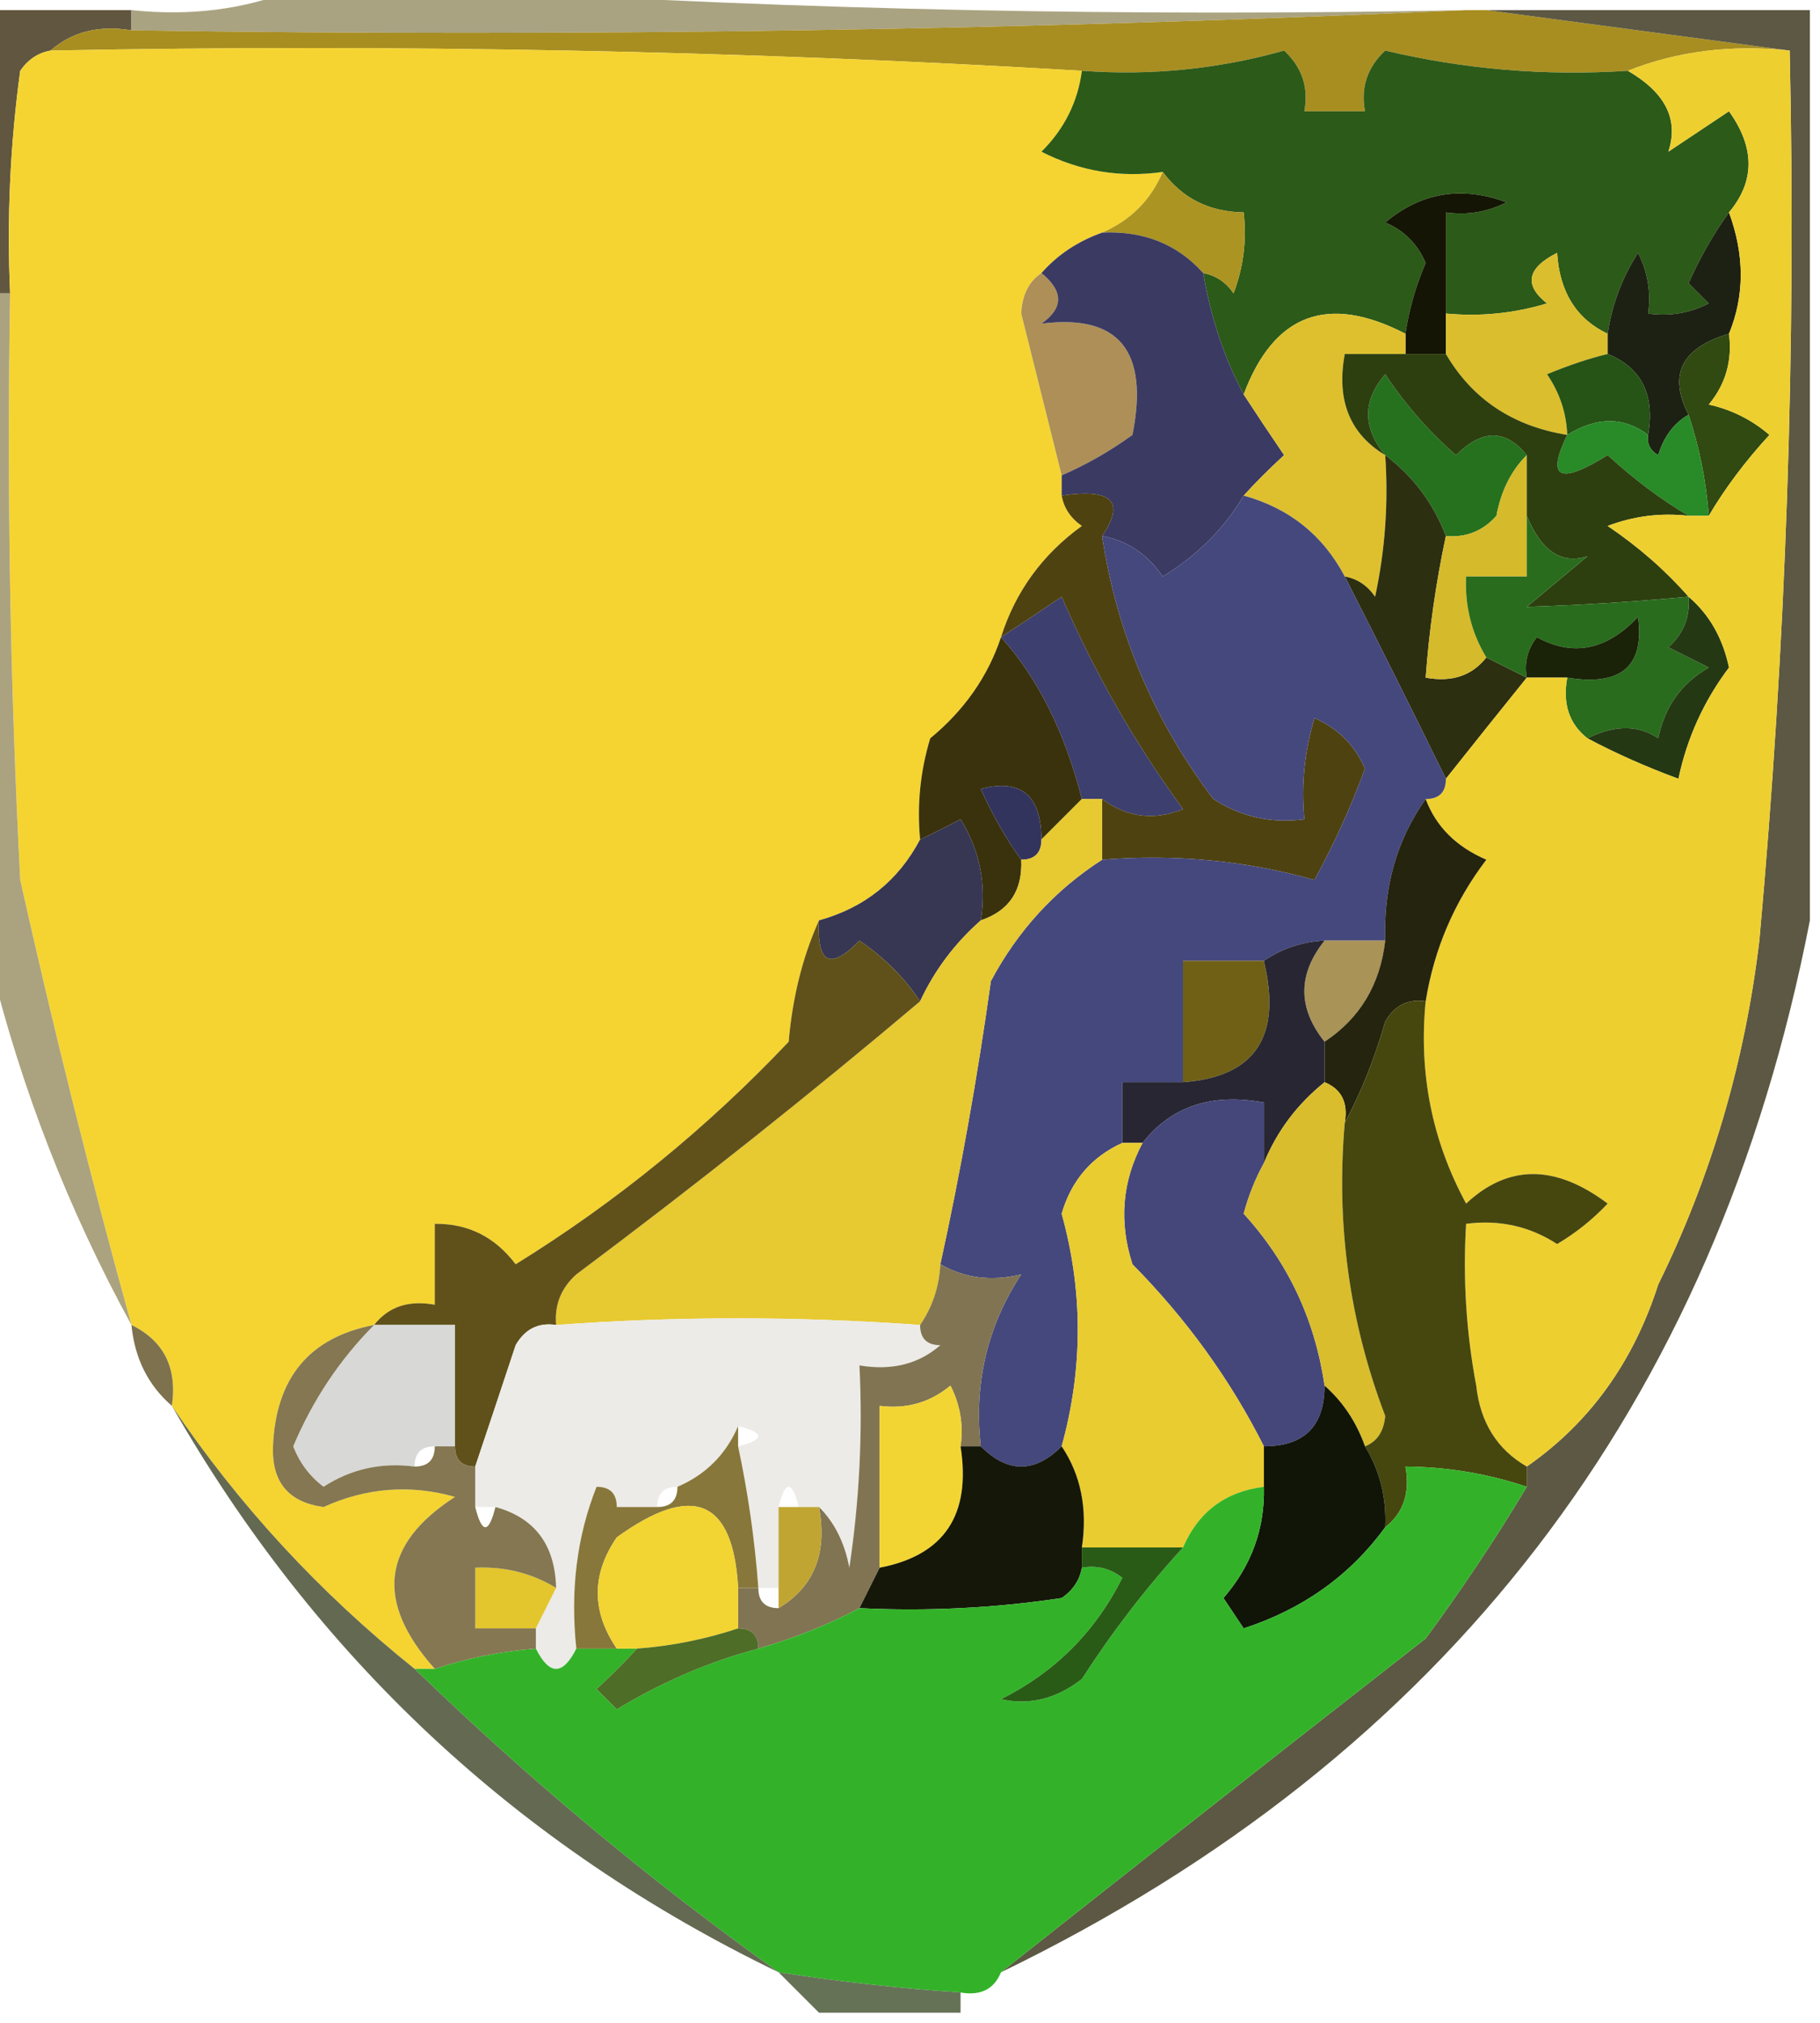<?xml version="1.0" encoding="UTF-8"?>
<!DOCTYPE svg PUBLIC "-//W3C//DTD SVG 1.1//EN" "http://www.w3.org/Graphics/SVG/1.1/DTD/svg11.dtd">
<svg xmlns="http://www.w3.org/2000/svg" version="1.1" width="90px" height="100px" style="shape-rendering:geometricPrecision; text-rendering:geometricPrecision; image-rendering:optimizeQuality; fill-rule:evenodd; clip-rule:evenodd" xmlns:xlink="http://www.w3.org/1999/xlink">
<g><path style="opacity:1" fill="#61563f" d="M -0.5,0.5 C 1.833,0.5 4.167,0.5 6.5,0.5C 6.5,0.833 6.5,1.167 6.5,1.5C 4.901,1.232 3.568,1.566 2.5,2.5C 1.883,2.611 1.383,2.944 1,3.5C 0.501,7.152 0.335,10.818 0.5,14.5C 0.167,14.5 -0.167,14.5 -0.5,14.5C -0.5,9.833 -0.5,5.167 -0.5,0.5 Z"/></g>
<g><path style="opacity:1" fill="#aaa381" d="M 14.5,-0.5 C 17.5,-0.5 20.5,-0.5 23.5,-0.5C 39.658,0.496 55.992,0.83 72.5,0.5C 50.673,1.497 28.673,1.831 6.5,1.5C 6.5,1.167 6.5,0.833 6.5,0.5C 9.385,0.806 12.052,0.473 14.5,-0.5 Z"/></g>
<g><path style="opacity:1" fill="#a88e21" d="M 72.5,0.5 C 72.833,0.5 73.167,0.5 73.5,0.5C 78.5,1.167 83.5,1.833 88.5,2.5C 85.615,2.194 82.948,2.527 80.5,3.5C 76.43,3.766 72.43,3.433 68.5,2.5C 67.614,3.325 67.281,4.325 67.5,5.5C 66.5,5.5 65.5,5.5 64.5,5.5C 64.719,4.325 64.386,3.325 63.5,2.5C 60.242,3.417 56.909,3.751 53.5,3.5C 36.675,2.503 19.675,2.17 2.5,2.5C 3.568,1.566 4.901,1.232 6.5,1.5C 28.673,1.831 50.673,1.497 72.5,0.5 Z"/></g>
<g><path style="opacity:1" fill="#f5d431" d="M 2.5,2.5 C 19.675,2.17 36.675,2.503 53.5,3.5C 53.297,5.044 52.63,6.378 51.5,7.5C 53.396,8.466 55.396,8.799 57.5,8.5C 56.9,9.9 55.9,10.9 54.5,11.5C 53.291,11.932 52.291,12.599 51.5,13.5C 50.876,13.917 50.543,14.584 50.5,15.5C 51.171,18.185 51.838,20.852 52.5,23.5C 52.5,23.833 52.5,24.167 52.5,24.5C 52.611,25.117 52.944,25.617 53.5,26C 51.548,27.412 50.215,29.245 49.5,31.5C 48.85,33.447 47.683,35.113 46,36.5C 45.507,38.134 45.34,39.801 45.5,41.5C 44.421,43.543 42.754,44.876 40.5,45.5C 39.691,47.292 39.191,49.292 39,51.5C 34.959,55.765 30.459,59.432 25.5,62.5C 24.476,61.147 23.143,60.48 21.5,60.5C 21.5,61.833 21.5,63.167 21.5,64.5C 20.209,64.263 19.209,64.596 18.5,65.5C 15.306,66.111 13.639,68.111 13.5,71.5C 13.434,73.266 14.268,74.266 16,74.5C 18.12,73.541 20.287,73.374 22.5,74C 18.868,76.347 18.535,79.18 21.5,82.5C 21.167,82.5 20.833,82.5 20.5,82.5C 15.802,78.736 11.802,74.403 8.5,69.5C 8.771,67.62 8.104,66.287 6.5,65.5C 4.469,58.169 2.636,50.835 1,43.5C 0.5,33.839 0.334,24.172 0.5,14.5C 0.335,10.818 0.501,7.152 1,3.5C 1.383,2.944 1.883,2.611 2.5,2.5 Z"/></g>
<g><path style="opacity:1" fill="#2c5a18" d="M 80.5,3.5 C 82.361,4.58 83.027,5.914 82.5,7.5C 83.5,6.833 84.5,6.167 85.5,5.5C 86.788,7.299 86.788,8.965 85.5,10.5C 84.751,11.531 84.085,12.698 83.5,14C 83.833,14.333 84.167,14.667 84.5,15C 83.552,15.483 82.552,15.649 81.5,15.5C 81.65,14.448 81.483,13.448 81,12.5C 80.209,13.745 79.709,15.078 79.5,16.5C 77.955,15.77 77.122,14.437 77,12.5C 75.513,13.253 75.346,14.086 76.5,15C 74.866,15.493 73.199,15.66 71.5,15.5C 71.5,13.833 71.5,12.167 71.5,10.5C 72.552,10.649 73.552,10.483 74.5,10C 72.272,9.18 70.272,9.513 68.5,11C 69.428,11.388 70.095,12.055 70.5,13C 70.011,14.139 69.677,15.305 69.5,16.5C 65.659,14.514 62.992,15.514 61.5,19.5C 60.542,17.698 59.875,15.698 59.5,13.5C 60.117,13.611 60.617,13.944 61,14.5C 61.49,13.207 61.657,11.873 61.5,10.5C 59.801,10.473 58.467,9.806 57.5,8.5C 55.396,8.799 53.396,8.466 51.5,7.5C 52.63,6.378 53.297,5.044 53.5,3.5C 56.909,3.751 60.242,3.417 63.5,2.5C 64.386,3.325 64.719,4.325 64.5,5.5C 65.5,5.5 66.5,5.5 67.5,5.5C 67.281,4.325 67.614,3.325 68.5,2.5C 72.43,3.433 76.43,3.766 80.5,3.5 Z"/></g>
<g><path style="opacity:1" fill="#ab9422" d="M 57.5,8.5 C 58.467,9.806 59.801,10.473 61.5,10.5C 61.657,11.873 61.49,13.207 61,14.5C 60.617,13.944 60.117,13.611 59.5,13.5C 58.22,12.069 56.553,11.402 54.5,11.5C 55.9,10.9 56.9,9.9 57.5,8.5 Z"/></g>
<g><path style="opacity:1" fill="#141504" d="M 71.5,15.5 C 71.5,16.167 71.5,16.833 71.5,17.5C 70.833,17.5 70.167,17.5 69.5,17.5C 69.5,17.167 69.5,16.833 69.5,16.5C 69.677,15.305 70.011,14.139 70.5,13C 70.095,12.055 69.428,11.388 68.5,11C 70.272,9.513 72.272,9.18 74.5,10C 73.552,10.483 72.552,10.649 71.5,10.5C 71.5,12.167 71.5,13.833 71.5,15.5 Z"/></g>
<g><path style="opacity:1" fill="#dbbe2d" d="M 79.5,16.5 C 79.5,16.833 79.5,17.167 79.5,17.5C 78.636,17.702 77.636,18.036 76.5,18.5C 77.127,19.417 77.461,20.417 77.5,21.5C 74.809,21.067 72.809,19.733 71.5,17.5C 71.5,16.833 71.5,16.167 71.5,15.5C 73.199,15.66 74.866,15.493 76.5,15C 75.346,14.086 75.513,13.253 77,12.5C 77.122,14.437 77.955,15.77 79.5,16.5 Z"/></g>
<g><path style="opacity:1" fill="#1d2113" d="M 85.5,10.5 C 86.275,12.612 86.275,14.612 85.5,16.5C 83.15,17.195 82.483,18.528 83.5,20.5C 82.778,20.918 82.278,21.584 82,22.5C 81.601,22.272 81.435,21.938 81.5,21.5C 81.843,19.517 81.177,18.183 79.5,17.5C 79.5,17.167 79.5,16.833 79.5,16.5C 79.709,15.078 80.209,13.745 81,12.5C 81.483,13.448 81.65,14.448 81.5,15.5C 82.552,15.649 83.552,15.483 84.5,15C 84.167,14.667 83.833,14.333 83.5,14C 84.085,12.698 84.751,11.531 85.5,10.5 Z"/></g>
<g><path style="opacity:1" fill="#ad8f57" d="M 51.5,13.5 C 52.598,14.397 52.598,15.23 51.5,16C 55.329,15.514 56.829,17.347 56,21.5C 54.887,22.305 53.721,22.972 52.5,23.5C 51.838,20.852 51.171,18.185 50.5,15.5C 50.543,14.584 50.876,13.917 51.5,13.5 Z"/></g>
<g><path style="opacity:1" fill="#3b3a63" d="M 54.5,11.5 C 56.553,11.402 58.22,12.069 59.5,13.5C 59.875,15.698 60.542,17.698 61.5,19.5C 62.141,20.482 62.807,21.482 63.5,22.5C 62.757,23.182 62.091,23.849 61.5,24.5C 60.549,26.118 59.216,27.451 57.5,28.5C 56.735,27.388 55.735,26.721 54.5,26.5C 55.66,24.797 54.993,24.131 52.5,24.5C 52.5,24.167 52.5,23.833 52.5,23.5C 53.721,22.972 54.887,22.305 56,21.5C 56.829,17.347 55.329,15.514 51.5,16C 52.598,15.23 52.598,14.397 51.5,13.5C 52.291,12.599 53.291,11.932 54.5,11.5 Z"/></g>
<g><path style="opacity:1" fill="#265316" d="M 79.5,17.5 C 81.177,18.183 81.843,19.517 81.5,21.5C 80.298,20.595 78.964,20.595 77.5,21.5C 77.461,20.417 77.127,19.417 76.5,18.5C 77.636,18.036 78.636,17.702 79.5,17.5 Z"/></g>
<g><path style="opacity:1" fill="#304a11" d="M 85.5,16.5 C 85.67,17.822 85.337,18.989 84.5,20C 85.624,20.249 86.624,20.749 87.5,21.5C 86.306,22.799 85.306,24.133 84.5,25.5C 84.371,23.784 84.038,22.117 83.5,20.5C 82.483,18.528 83.15,17.195 85.5,16.5 Z"/></g>
<g><path style="opacity:1" fill="#dec02f" d="M 69.5,16.5 C 69.5,16.833 69.5,17.167 69.5,17.5C 68.5,17.5 67.5,17.5 66.5,17.5C 66.077,19.781 66.744,21.448 68.5,22.5C 68.663,24.857 68.497,27.19 68,29.5C 67.617,28.944 67.117,28.611 66.5,28.5C 65.421,26.457 63.754,25.124 61.5,24.5C 62.091,23.849 62.757,23.182 63.5,22.5C 62.807,21.482 62.141,20.482 61.5,19.5C 62.992,15.514 65.659,14.514 69.5,16.5 Z"/></g>
<g><path style="opacity:1" fill="#288b28" d="M 81.5,21.5 C 81.435,21.938 81.601,22.272 82,22.5C 82.278,21.584 82.778,20.918 83.5,20.5C 84.038,22.117 84.371,23.784 84.5,25.5C 84.167,25.5 83.833,25.5 83.5,25.5C 82.132,24.694 80.799,23.694 79.5,22.5C 77.114,23.988 76.448,23.655 77.5,21.5C 78.964,20.595 80.298,20.595 81.5,21.5 Z"/></g>
<g><path style="opacity:1" fill="#5c5843" d="M 73.5,0.5 C 78.833,0.5 84.167,0.5 89.5,0.5C 89.5,15.5 89.5,30.5 89.5,45.5C 84.834,69.498 71.501,86.831 49.5,97.5C 56.431,92.02 63.431,86.52 70.5,81C 72.301,78.557 73.968,76.057 75.5,73.5C 75.5,73.167 75.5,72.833 75.5,72.5C 78.602,70.344 80.768,67.344 82,63.5C 84.617,58.176 86.284,52.51 87,46.5C 88.328,31.867 88.828,17.2 88.5,2.5C 83.5,1.833 78.5,1.167 73.5,0.5 Z"/></g>
<g><path style="opacity:1" fill="#26711e" d="M 75.5,22.5 C 74.732,23.262 74.232,24.262 74,25.5C 73.329,26.252 72.496,26.586 71.5,26.5C 70.878,24.878 69.878,23.545 68.5,22.5C 67.374,21.142 67.374,19.808 68.5,18.5C 69.48,19.981 70.647,21.315 72,22.5C 73.292,21.209 74.458,21.209 75.5,22.5 Z"/></g>
<g><path style="opacity:1" fill="#2d2f11" d="M 68.5,22.5 C 69.878,23.545 70.878,24.878 71.5,26.5C 71.007,28.806 70.674,31.139 70.5,33.5C 71.791,33.737 72.791,33.404 73.5,32.5C 74.167,32.833 74.833,33.167 75.5,33.5C 74.136,35.191 72.803,36.858 71.5,38.5C 69.88,35.193 68.213,31.86 66.5,28.5C 67.117,28.611 67.617,28.944 68,29.5C 68.497,27.19 68.663,24.857 68.5,22.5 Z"/></g>
<g><path style="opacity:1" fill="#d5ba2b" d="M 75.5,22.5 C 75.5,23.5 75.5,24.5 75.5,25.5C 75.5,26.5 75.5,27.5 75.5,28.5C 74.5,28.5 73.5,28.5 72.5,28.5C 72.433,29.959 72.766,31.292 73.5,32.5C 72.791,33.404 71.791,33.737 70.5,33.5C 70.674,31.139 71.007,28.806 71.5,26.5C 72.496,26.586 73.329,26.252 74,25.5C 74.232,24.262 74.732,23.262 75.5,22.5 Z"/></g>
<g><path style="opacity:1" fill="#2d3f0f" d="M 69.5,17.5 C 70.167,17.5 70.833,17.5 71.5,17.5C 72.809,19.733 74.809,21.067 77.5,21.5C 76.448,23.655 77.114,23.988 79.5,22.5C 80.799,23.694 82.132,24.694 83.5,25.5C 82.127,25.343 80.793,25.51 79.5,26C 81.027,27.032 82.36,28.199 83.5,29.5C 80.786,29.75 78.119,29.917 75.5,30C 76.5,29.167 77.5,28.333 78.5,27.5C 77.218,27.913 76.218,27.246 75.5,25.5C 75.5,24.5 75.5,23.5 75.5,22.5C 74.458,21.209 73.292,21.209 72,22.5C 70.647,21.315 69.48,19.981 68.5,18.5C 67.374,19.808 67.374,21.142 68.5,22.5C 66.744,21.448 66.077,19.781 66.5,17.5C 67.5,17.5 68.5,17.5 69.5,17.5 Z"/></g>
<g><path style="opacity:1" fill="#296c1d" d="M 75.5,25.5 C 76.218,27.246 77.218,27.913 78.5,27.5C 77.5,28.333 76.5,29.167 75.5,30C 78.119,29.917 80.786,29.75 83.5,29.5C 83.586,30.496 83.252,31.329 82.5,32C 83.167,32.333 83.833,32.667 84.5,33C 83.151,33.772 82.318,34.939 82,36.5C 81.014,35.829 79.847,35.829 78.5,36.5C 77.596,35.791 77.263,34.791 77.5,33.5C 80.166,33.934 81.333,32.934 81,30.5C 79.445,32.146 77.778,32.479 76,31.5C 75.536,32.094 75.369,32.761 75.5,33.5C 74.833,33.167 74.167,32.833 73.5,32.5C 72.766,31.292 72.433,29.959 72.5,28.5C 73.5,28.5 74.5,28.5 75.5,28.5C 75.5,27.5 75.5,26.5 75.5,25.5 Z"/></g>
<g><path style="opacity:1" fill="#1a2208" d="M 77.5,33.5 C 76.833,33.5 76.167,33.5 75.5,33.5C 75.369,32.761 75.536,32.094 76,31.5C 77.778,32.479 79.445,32.146 81,30.5C 81.333,32.934 80.166,33.934 77.5,33.5 Z"/></g>
<g><path style="opacity:1" fill="#243913" d="M 83.5,29.5 C 84.525,30.374 85.192,31.541 85.5,33C 84.258,34.651 83.424,36.484 83,38.5C 81.377,37.901 79.877,37.234 78.5,36.5C 79.847,35.829 81.014,35.829 82,36.5C 82.318,34.939 83.151,33.772 84.5,33C 83.833,32.667 83.167,32.333 82.5,32C 83.252,31.329 83.586,30.496 83.5,29.5 Z"/></g>
<g><path style="opacity:1" fill="#3d3f6f" d="M 54.5,39.5 C 54.167,39.5 53.833,39.5 53.5,39.5C 52.648,36.175 51.314,33.508 49.5,31.5C 50.482,30.859 51.482,30.192 52.5,29.5C 54.117,33.235 56.117,36.735 58.5,40C 57.072,40.579 55.738,40.412 54.5,39.5 Z"/></g>
<g><path style="opacity:1" fill="#eecf30" d="M 88.5,2.5 C 88.828,17.2 88.328,31.867 87,46.5C 86.284,52.51 84.617,58.176 82,63.5C 80.768,67.344 78.602,70.344 75.5,72.5C 74.034,71.653 73.2,70.32 73,68.5C 72.503,65.854 72.336,63.187 72.5,60.5C 74.144,60.286 75.644,60.62 77,61.5C 77.925,60.953 78.758,60.287 79.5,59.5C 76.914,57.554 74.581,57.554 72.5,59.5C 70.817,56.398 70.151,53.064 70.5,49.5C 70.918,46.91 71.918,44.577 73.5,42.5C 72.007,41.859 71.007,40.859 70.5,39.5C 71.167,39.5 71.5,39.167 71.5,38.5C 72.803,36.858 74.136,35.191 75.5,33.5C 76.167,33.5 76.833,33.5 77.5,33.5C 77.263,34.791 77.596,35.791 78.5,36.5C 79.877,37.234 81.377,37.901 83,38.5C 83.424,36.484 84.258,34.651 85.5,33C 85.192,31.541 84.525,30.374 83.5,29.5C 82.36,28.199 81.027,27.032 79.5,26C 80.793,25.51 82.127,25.343 83.5,25.5C 83.833,25.5 84.167,25.5 84.5,25.5C 85.306,24.133 86.306,22.799 87.5,21.5C 86.624,20.749 85.624,20.249 84.5,20C 85.337,18.989 85.67,17.822 85.5,16.5C 86.275,14.612 86.275,12.612 85.5,10.5C 86.788,8.965 86.788,7.299 85.5,5.5C 84.5,6.167 83.5,6.833 82.5,7.5C 83.027,5.914 82.361,4.58 80.5,3.5C 82.948,2.527 85.615,2.194 88.5,2.5 Z"/></g>
<g><path style="opacity:1" fill="#3a320c" d="M 49.5,31.5 C 51.314,33.508 52.648,36.175 53.5,39.5C 52.833,40.167 52.167,40.833 51.5,41.5C 51.489,39.314 50.489,38.481 48.5,39C 49.085,40.302 49.752,41.469 50.5,42.5C 50.573,44.027 49.906,45.027 48.5,45.5C 48.785,43.712 48.452,42.045 47.5,40.5C 46.816,40.863 46.15,41.196 45.5,41.5C 45.34,39.801 45.507,38.134 46,36.5C 47.683,35.113 48.85,33.447 49.5,31.5 Z"/></g>
<g><path style="opacity:1" fill="#aba27f" d="M -0.5,14.5 C -0.167,14.5 0.167,14.5 0.5,14.5C 0.334,24.172 0.5,33.839 1,43.5C 2.636,50.835 4.469,58.169 6.5,65.5C 3.376,59.793 1.043,53.793 -0.5,47.5C -0.5,36.5 -0.5,25.5 -0.5,14.5 Z"/></g>
<g><path style="opacity:1" fill="#33345d" d="M 51.5,41.5 C 51.5,42.167 51.167,42.5 50.5,42.5C 49.752,41.469 49.085,40.302 48.5,39C 50.489,38.481 51.489,39.314 51.5,41.5 Z"/></g>
<g><path style="opacity:1" fill="#4e4211" d="M 52.5,24.5 C 54.993,24.131 55.66,24.797 54.5,26.5C 55.22,31.277 57.053,35.61 60,39.5C 61.356,40.38 62.856,40.714 64.5,40.5C 64.34,38.801 64.507,37.134 65,35.5C 66.158,35.998 66.992,36.831 67.5,38C 66.804,39.893 65.97,41.726 65,43.5C 61.606,42.544 58.106,42.211 54.5,42.5C 54.5,41.5 54.5,40.5 54.5,39.5C 55.738,40.412 57.072,40.579 58.5,40C 56.117,36.735 54.117,33.235 52.5,29.5C 51.482,30.192 50.482,30.859 49.5,31.5C 50.215,29.245 51.548,27.412 53.5,26C 52.944,25.617 52.611,25.117 52.5,24.5 Z"/></g>
<g><path style="opacity:1" fill="#45487c" d="M 61.5,24.5 C 63.754,25.124 65.421,26.457 66.5,28.5C 68.213,31.86 69.88,35.193 71.5,38.5C 71.5,39.167 71.167,39.5 70.5,39.5C 69.076,41.514 68.409,43.848 68.5,46.5C 67.5,46.5 66.5,46.5 65.5,46.5C 64.391,46.557 63.391,46.89 62.5,47.5C 61.167,47.5 59.833,47.5 58.5,47.5C 58.5,49.5 58.5,51.5 58.5,53.5C 57.5,53.5 56.5,53.5 55.5,53.5C 55.5,54.5 55.5,55.5 55.5,56.5C 53.978,57.191 52.978,58.358 52.5,60C 53.562,63.815 53.562,67.649 52.5,71.5C 51.167,72.833 49.833,72.833 48.5,71.5C 48.154,68.398 48.821,65.564 50.5,63C 49.041,63.355 47.707,63.189 46.5,62.5C 47.499,57.94 48.332,53.273 49,48.5C 50.331,46.004 52.164,44.004 54.5,42.5C 58.106,42.211 61.606,42.544 65,43.5C 65.97,41.726 66.804,39.893 67.5,38C 66.992,36.831 66.158,35.998 65,35.5C 64.507,37.134 64.34,38.801 64.5,40.5C 62.856,40.714 61.356,40.38 60,39.5C 57.053,35.61 55.22,31.277 54.5,26.5C 55.735,26.721 56.735,27.388 57.5,28.5C 59.216,27.451 60.549,26.118 61.5,24.5 Z"/></g>
<g><path style="opacity:1" fill="#373653" d="M 48.5,45.5 C 47.211,46.637 46.211,47.97 45.5,49.5C 44.735,48.34 43.735,47.34 42.5,46.5C 41.056,47.981 40.389,47.648 40.5,45.5C 42.754,44.876 44.421,43.543 45.5,41.5C 46.15,41.196 46.816,40.863 47.5,40.5C 48.452,42.045 48.785,43.712 48.5,45.5 Z"/></g>
<g><path style="opacity:1" fill="#aa9357" d="M 65.5,46.5 C 66.5,46.5 67.5,46.5 68.5,46.5C 68.25,48.674 67.25,50.341 65.5,51.5C 64.167,49.833 64.167,48.167 65.5,46.5 Z"/></g>
<g><path style="opacity:1" fill="#706016" d="M 62.5,47.5 C 63.401,51.241 62.068,53.241 58.5,53.5C 58.5,51.5 58.5,49.5 58.5,47.5C 59.833,47.5 61.167,47.5 62.5,47.5 Z"/></g>
<g><path style="opacity:1" fill="#25240e" d="M 70.5,39.5 C 71.007,40.859 72.007,41.859 73.5,42.5C 71.918,44.577 70.918,46.91 70.5,49.5C 69.624,49.369 68.957,49.703 68.5,50.5C 67.972,52.336 67.306,54.003 66.5,55.5C 66.672,54.508 66.338,53.842 65.5,53.5C 65.5,52.833 65.5,52.167 65.5,51.5C 67.25,50.341 68.25,48.674 68.5,46.5C 68.409,43.848 69.076,41.514 70.5,39.5 Z"/></g>
<g><path style="opacity:1" fill="#e7c931" d="M 53.5,39.5 C 53.833,39.5 54.167,39.5 54.5,39.5C 54.5,40.5 54.5,41.5 54.5,42.5C 52.164,44.004 50.331,46.004 49,48.5C 48.332,53.273 47.499,57.94 46.5,62.5C 46.443,63.609 46.11,64.609 45.5,65.5C 39.434,65.064 33.434,65.064 27.5,65.5C 27.414,64.504 27.748,63.671 28.5,63C 34.376,58.608 40.043,54.108 45.5,49.5C 46.211,47.97 47.211,46.637 48.5,45.5C 49.906,45.027 50.573,44.027 50.5,42.5C 51.167,42.5 51.5,42.167 51.5,41.5C 52.167,40.833 52.833,40.167 53.5,39.5 Z"/></g>
<g><path style="opacity:1" fill="#272632" d="M 65.5,46.5 C 64.167,48.167 64.167,49.833 65.5,51.5C 65.5,52.167 65.5,52.833 65.5,53.5C 64.143,54.59 63.143,55.924 62.5,57.5C 62.5,56.5 62.5,55.5 62.5,54.5C 59.918,54.025 57.918,54.692 56.5,56.5C 56.167,56.5 55.833,56.5 55.5,56.5C 55.5,55.5 55.5,54.5 55.5,53.5C 56.5,53.5 57.5,53.5 58.5,53.5C 62.068,53.241 63.401,51.241 62.5,47.5C 63.391,46.89 64.391,46.557 65.5,46.5 Z"/></g>
<g><path style="opacity:1" fill="#60511b" d="M 40.5,45.5 C 40.389,47.648 41.056,47.981 42.5,46.5C 43.735,47.34 44.735,48.34 45.5,49.5C 40.043,54.108 34.376,58.608 28.5,63C 27.748,63.671 27.414,64.504 27.5,65.5C 26.624,65.369 25.957,65.703 25.5,66.5C 24.828,68.529 24.162,70.529 23.5,72.5C 22.833,72.5 22.5,72.167 22.5,71.5C 22.5,69.5 22.5,67.5 22.5,65.5C 21.167,65.5 19.833,65.5 18.5,65.5C 19.209,64.596 20.209,64.263 21.5,64.5C 21.5,63.167 21.5,61.833 21.5,60.5C 23.143,60.48 24.476,61.147 25.5,62.5C 30.459,59.432 34.959,55.765 39,51.5C 39.191,49.292 39.691,47.292 40.5,45.5 Z"/></g>
<g><path style="opacity:1" fill="#45477b" d="M 62.5,57.5 C 62.077,58.265 61.743,59.098 61.5,60C 63.693,62.404 65.026,65.237 65.5,68.5C 65.5,70.5 64.5,71.5 62.5,71.5C 60.844,68.211 58.677,65.211 56,62.5C 55.322,60.402 55.489,58.402 56.5,56.5C 57.918,54.692 59.918,54.025 62.5,54.5C 62.5,55.5 62.5,56.5 62.5,57.5 Z"/></g>
<g><path style="opacity:1" fill="#d9bd2c" d="M 65.5,53.5 C 66.338,53.842 66.672,54.508 66.5,55.5C 66.061,60.518 66.728,65.352 68.5,70C 68.43,70.765 68.097,71.265 67.5,71.5C 67.068,70.29 66.401,69.29 65.5,68.5C 65.026,65.237 63.693,62.404 61.5,60C 61.743,59.098 62.077,58.265 62.5,57.5C 63.143,55.924 64.143,54.59 65.5,53.5 Z"/></g>
<g><path style="opacity:1" fill="#46470f" d="M 70.5,49.5 C 70.151,53.064 70.817,56.398 72.5,59.5C 74.581,57.554 76.914,57.554 79.5,59.5C 78.758,60.287 77.925,60.953 77,61.5C 75.644,60.62 74.144,60.286 72.5,60.5C 72.336,63.187 72.503,65.854 73,68.5C 73.2,70.32 74.034,71.653 75.5,72.5C 75.5,72.833 75.5,73.167 75.5,73.5C 73.565,72.85 71.565,72.517 69.5,72.5C 69.737,73.791 69.404,74.791 68.5,75.5C 68.567,74.041 68.234,72.708 67.5,71.5C 68.097,71.265 68.43,70.765 68.5,70C 66.728,65.352 66.061,60.518 66.5,55.5C 67.306,54.003 67.972,52.336 68.5,50.5C 68.957,49.703 69.624,49.369 70.5,49.5 Z"/></g>
<g><path style="opacity:1" fill="#e9cc2f" d="M 55.5,56.5 C 55.833,56.5 56.167,56.5 56.5,56.5C 55.489,58.402 55.322,60.402 56,62.5C 58.677,65.211 60.844,68.211 62.5,71.5C 62.5,72.167 62.5,72.833 62.5,73.5C 60.596,73.738 59.262,74.738 58.5,76.5C 56.833,76.5 55.167,76.5 53.5,76.5C 53.785,74.585 53.451,72.919 52.5,71.5C 53.562,67.649 53.562,63.815 52.5,60C 52.978,58.358 53.978,57.191 55.5,56.5 Z"/></g>
<g><path style="opacity:1" fill="#ecebe7" d="M 45.5,65.5 C 45.5,66.167 45.833,66.5 46.5,66.5C 45.432,67.434 44.099,67.768 42.5,67.5C 42.665,70.85 42.498,74.183 42,77.5C 41.768,76.263 41.268,75.263 40.5,74.5C 40.167,74.5 39.833,74.5 39.5,74.5C 39.167,73.167 38.833,73.167 38.5,74.5C 38.5,75.833 38.5,77.167 38.5,78.5C 38.167,78.5 37.833,78.5 37.5,78.5C 37.326,76.139 36.993,73.806 36.5,71.5C 37.833,71.167 37.833,70.833 36.5,70.5C 35.9,71.9 34.9,72.9 33.5,73.5C 32.833,73.5 32.5,73.833 32.5,74.5C 31.833,74.5 31.167,74.5 30.5,74.5C 30.5,73.833 30.167,73.5 29.5,73.5C 28.527,75.948 28.194,78.615 28.5,81.5C 27.833,82.833 27.167,82.833 26.5,81.5C 26.5,81.167 26.5,80.833 26.5,80.5C 26.833,79.833 27.167,79.167 27.5,78.5C 27.446,76.368 26.446,75.035 24.5,74.5C 24.167,74.5 23.833,74.5 23.5,74.5C 23.5,73.833 23.5,73.167 23.5,72.5C 24.162,70.529 24.828,68.529 25.5,66.5C 25.957,65.703 26.624,65.369 27.5,65.5C 33.434,65.064 39.434,65.064 45.5,65.5 Z"/></g>
<g><path style="opacity:1" fill="#7e714e" d="M 6.5,65.5 C 8.104,66.287 8.771,67.62 8.5,69.5C 7.326,68.486 6.66,67.153 6.5,65.5 Z"/></g>
<g><path style="opacity:1" fill="#d8d8d7" d="M 18.5,65.5 C 19.833,65.5 21.167,65.5 22.5,65.5C 22.5,67.5 22.5,69.5 22.5,71.5C 22.167,71.5 21.833,71.5 21.5,71.5C 20.833,71.5 20.5,71.833 20.5,72.5C 18.856,72.287 17.356,72.62 16,73.5C 15.308,72.975 14.808,72.308 14.5,71.5C 15.467,69.21 16.8,67.21 18.5,65.5 Z"/></g>
<g><path style="opacity:1" fill="#817452" d="M 46.5,62.5 C 47.707,63.189 49.041,63.355 50.5,63C 48.821,65.564 48.154,68.398 48.5,71.5C 48.167,71.5 47.833,71.5 47.5,71.5C 47.65,70.448 47.483,69.448 47,68.5C 45.989,69.337 44.822,69.67 43.5,69.5C 43.5,72.167 43.5,74.833 43.5,77.5C 43.167,78.167 42.833,78.833 42.5,79.5C 40.972,80.309 39.306,80.976 37.5,81.5C 37.5,80.833 37.167,80.5 36.5,80.5C 36.5,79.833 36.5,79.167 36.5,78.5C 36.833,78.5 37.167,78.5 37.5,78.5C 37.5,79.167 37.833,79.5 38.5,79.5C 40.256,78.448 40.923,76.781 40.5,74.5C 41.268,75.263 41.768,76.263 42,77.5C 42.498,74.183 42.665,70.85 42.5,67.5C 44.099,67.768 45.432,67.434 46.5,66.5C 45.833,66.5 45.5,66.167 45.5,65.5C 46.11,64.609 46.443,63.609 46.5,62.5 Z"/></g>
<g><path style="opacity:1" fill="#f2d532" d="M 47.5,71.5 C 48.031,74.888 46.697,76.888 43.5,77.5C 43.5,74.833 43.5,72.167 43.5,69.5C 44.822,69.67 45.989,69.337 47,68.5C 47.483,69.448 47.65,70.448 47.5,71.5 Z"/></g>
<g><path style="opacity:1" fill="#101508" d="M 65.5,68.5 C 66.401,69.29 67.068,70.29 67.5,71.5C 68.234,72.708 68.567,74.041 68.5,75.5C 66.763,77.88 64.43,79.547 61.5,80.5C 61.167,80 60.833,79.5 60.5,79C 61.885,77.403 62.551,75.57 62.5,73.5C 62.5,72.833 62.5,72.167 62.5,71.5C 64.5,71.5 65.5,70.5 65.5,68.5 Z"/></g>
<g><path style="opacity:1" fill="#151709" d="M 47.5,71.5 C 47.833,71.5 48.167,71.5 48.5,71.5C 49.833,72.833 51.167,72.833 52.5,71.5C 53.451,72.919 53.785,74.585 53.5,76.5C 53.5,76.833 53.5,77.167 53.5,77.5C 53.389,78.117 53.056,78.617 52.5,79C 49.183,79.498 45.85,79.665 42.5,79.5C 42.833,78.833 43.167,78.167 43.5,77.5C 46.697,76.888 48.031,74.888 47.5,71.5 Z"/></g>
<g><path style="opacity:1" fill="#33b229" d="M 75.5,73.5 C 73.968,76.057 72.301,78.557 70.5,81C 63.431,86.52 56.431,92.02 49.5,97.5C 49.158,98.338 48.492,98.672 47.5,98.5C 44.482,98.296 41.482,97.963 38.5,97.5C 32.167,92.986 26.167,87.986 20.5,82.5C 20.833,82.5 21.167,82.5 21.5,82.5C 23.117,81.962 24.784,81.629 26.5,81.5C 27.167,82.833 27.833,82.833 28.5,81.5C 29.167,81.5 29.833,81.5 30.5,81.5C 30.833,81.5 31.167,81.5 31.5,81.5C 30.909,82.151 30.243,82.818 29.5,83.5C 29.833,83.833 30.167,84.167 30.5,84.5C 32.764,83.131 35.097,82.131 37.5,81.5C 39.306,80.976 40.972,80.309 42.5,79.5C 45.85,79.665 49.183,79.498 52.5,79C 53.056,78.617 53.389,78.117 53.5,77.5C 54.239,77.369 54.906,77.536 55.5,78C 54.167,80.667 52.167,82.667 49.5,84C 50.908,84.315 52.241,83.982 53.5,83C 54.999,80.672 56.666,78.505 58.5,76.5C 59.262,74.738 60.596,73.738 62.5,73.5C 62.551,75.57 61.885,77.403 60.5,79C 60.833,79.5 61.167,80 61.5,80.5C 64.43,79.547 66.763,77.88 68.5,75.5C 69.404,74.791 69.737,73.791 69.5,72.5C 71.565,72.517 73.565,72.85 75.5,73.5 Z"/></g>
<g><path style="opacity:1" fill="#88773a" d="M 36.5,70.5 C 36.5,70.833 36.5,71.167 36.5,71.5C 36.993,73.806 37.326,76.139 37.5,78.5C 37.167,78.5 36.833,78.5 36.5,78.5C 36.255,74.119 34.255,73.286 30.5,76C 29.247,77.828 29.247,79.661 30.5,81.5C 29.833,81.5 29.167,81.5 28.5,81.5C 28.194,78.615 28.527,75.948 29.5,73.5C 30.167,73.5 30.5,73.833 30.5,74.5C 31.167,74.5 31.833,74.5 32.5,74.5C 33.167,74.5 33.5,74.167 33.5,73.5C 34.9,72.9 35.9,71.9 36.5,70.5 Z"/></g>
<g><path style="opacity:1" fill="#f2d432" d="M 36.5,78.5 C 36.5,79.167 36.5,79.833 36.5,80.5C 34.883,81.038 33.216,81.371 31.5,81.5C 31.167,81.5 30.833,81.5 30.5,81.5C 29.247,79.661 29.247,77.828 30.5,76C 34.255,73.286 36.255,74.119 36.5,78.5 Z"/></g>
<g><path style="opacity:1" fill="#c0a533" d="M 38.5,74.5 C 38.833,74.5 39.167,74.5 39.5,74.5C 39.833,74.5 40.167,74.5 40.5,74.5C 40.923,76.781 40.256,78.448 38.5,79.5C 38.5,79.167 38.5,78.833 38.5,78.5C 38.5,77.167 38.5,75.833 38.5,74.5 Z"/></g>
<g><path style="opacity:1" fill="#646952" d="M 8.5,69.5 C 11.802,74.403 15.802,78.736 20.5,82.5C 26.167,87.986 32.167,92.986 38.5,97.5C 25.606,91.273 15.606,81.939 8.5,69.5 Z"/></g>
<g><path style="opacity:1" fill="#e3c52e" d="M 27.5,78.5 C 27.167,79.167 26.833,79.833 26.5,80.5C 25.5,80.5 24.5,80.5 23.5,80.5C 23.5,79.5 23.5,78.5 23.5,77.5C 24.959,77.433 26.292,77.766 27.5,78.5 Z"/></g>
<g><path style="opacity:1" fill="#847751" d="M 18.5,65.5 C 16.8,67.21 15.467,69.21 14.5,71.5C 14.808,72.308 15.308,72.975 16,73.5C 17.356,72.62 18.856,72.287 20.5,72.5C 21.167,72.5 21.5,72.167 21.5,71.5C 21.833,71.5 22.167,71.5 22.5,71.5C 22.5,72.167 22.833,72.5 23.5,72.5C 23.5,73.167 23.5,73.833 23.5,74.5C 23.833,75.833 24.167,75.833 24.5,74.5C 26.446,75.035 27.446,76.368 27.5,78.5C 26.292,77.766 24.959,77.433 23.5,77.5C 23.5,78.5 23.5,79.5 23.5,80.5C 24.5,80.5 25.5,80.5 26.5,80.5C 26.5,80.833 26.5,81.167 26.5,81.5C 24.784,81.629 23.117,81.962 21.5,82.5C 18.535,79.18 18.868,76.347 22.5,74C 20.287,73.374 18.12,73.541 16,74.5C 14.268,74.266 13.434,73.266 13.5,71.5C 13.639,68.111 15.306,66.111 18.5,65.5 Z"/></g>
<g><path style="opacity:1" fill="#295b17" d="M 53.5,77.5 C 53.5,77.167 53.5,76.833 53.5,76.5C 55.167,76.5 56.833,76.5 58.5,76.5C 56.666,78.505 54.999,80.672 53.5,83C 52.241,83.982 50.908,84.315 49.5,84C 52.167,82.667 54.167,80.667 55.5,78C 54.906,77.536 54.239,77.369 53.5,77.5 Z"/></g>
<g><path style="opacity:1" fill="#4e6d27" d="M 36.5,80.5 C 37.167,80.5 37.5,80.833 37.5,81.5C 35.097,82.131 32.764,83.131 30.5,84.5C 30.167,84.167 29.833,83.833 29.5,83.5C 30.243,82.818 30.909,82.151 31.5,81.5C 33.216,81.371 34.883,81.038 36.5,80.5 Z"/></g>
<g><path style="opacity:1" fill="#657256" d="M 38.5,97.5 C 41.482,97.963 44.482,98.296 47.5,98.5C 47.5,98.833 47.5,99.167 47.5,99.5C 45.167,99.5 42.833,99.5 40.5,99.5C 39.833,98.833 39.167,98.167 38.5,97.5 Z"/></g>
</svg>
